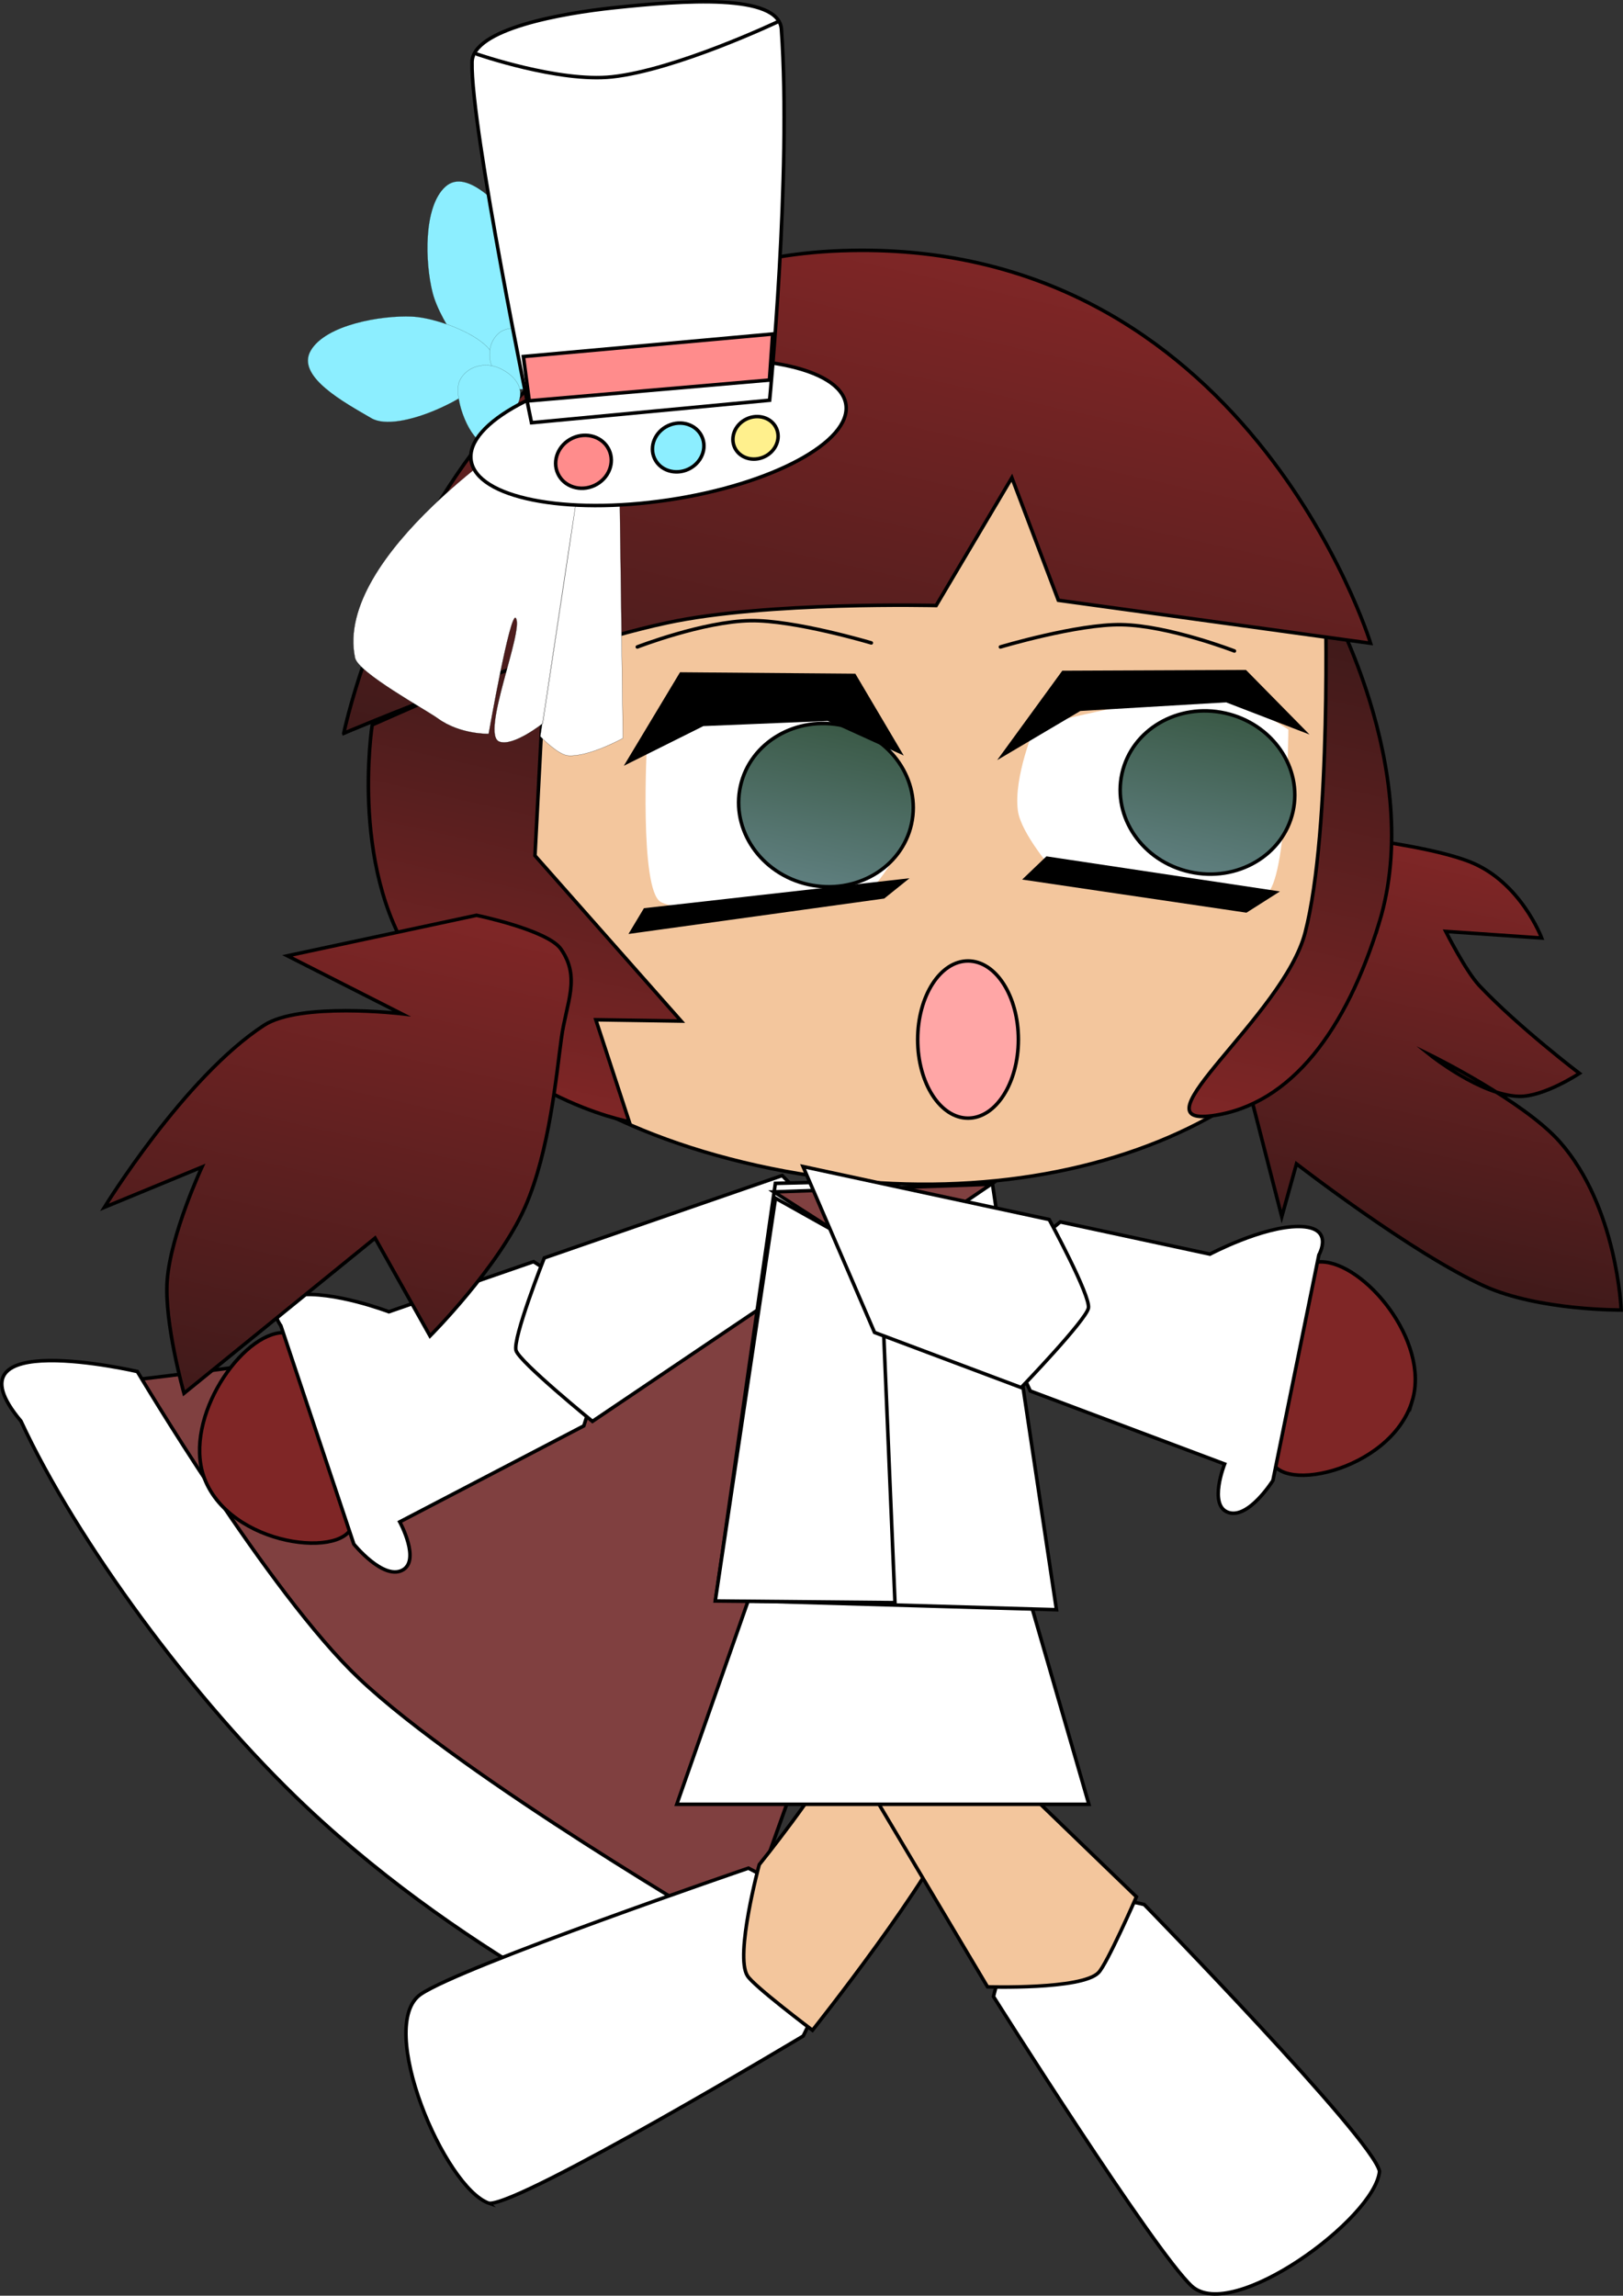 <svg version="1.1" xmlns="http://www.w3.org/2000/svg" xmlns:xlink="http://www.w3.org/1999/xlink" width="229.7" height="324.937" viewBox="0,0,229.7,324.937"><rect x="0" y="0" width="229.7" height="324.937" fill="#333333" stroke="none"/><defs><linearGradient x1="324.32" y1="224.307" x2="311.464" y2="282" gradientUnits="userSpaceOnUse" id="color-1"><stop offset="0" stop-color="#7f2626"/><stop offset="1" stop-color="#401a1a"/></linearGradient><linearGradient x1="233.395" y1="204.897" x2="228.388" y2="227.367" gradientUnits="userSpaceOnUse" id="color-2"><stop offset="0" stop-color="#3a5946"/><stop offset="1" stop-color="#5f7f7f"/></linearGradient><linearGradient x1="287.393" y1="203.113" x2="282.386" y2="225.583" gradientUnits="userSpaceOnUse" id="color-3"><stop offset="0" stop-color="#3a5946"/><stop offset="1" stop-color="#5f7f7f"/></linearGradient><linearGradient x1="307.403" y1="193.517" x2="292.123" y2="262.088" gradientUnits="userSpaceOnUse" id="color-4"><stop offset="0" stop-color="#401a1a"/><stop offset="1" stop-color="#7f2626"/></linearGradient><linearGradient x1="195.41" y1="194.886" x2="181.749" y2="256.191" gradientUnits="userSpaceOnUse" id="color-5"><stop offset="0" stop-color="#401a1a"/><stop offset="1" stop-color="#7f2626"/></linearGradient><linearGradient x1="248.9" y1="138.609" x2="230.519" y2="221.095" gradientUnits="userSpaceOnUse" id="color-6"><stop offset="0" stop-color="#7f2626"/><stop offset="1" stop-color="#401a1a"/></linearGradient><linearGradient x1="168.737" y1="228.896" x2="152.415" y2="302.145" gradientUnits="userSpaceOnUse" id="color-7"><stop offset="0" stop-color="#7f2626"/><stop offset="1" stop-color="#401a1a"/></linearGradient></defs><g transform="translate(-113.996,-102.175)"><g data-paper-data="{&quot;isPaintingLayer&quot;:true}" fill-rule="nonzero" stroke-linejoin="miter" stroke-miterlimit="10" stroke-dasharray="" stroke-dashoffset="0" style="mix-blend-mode: normal"><g stroke="#000000" stroke-width="0.5" stroke-linecap="round"><path d="M253.138,279.852l-41.229,115.249l-95.443,-95.777c0,0 63.729,-6.397 85.678,-13.773c15.967,-5.366 34.374,-22.404 34.374,-22.404z" fill="#804040"/><path d="M133.432,296.304c0,0 18.561,31.314 31.401,43.461c14.862,14.059 52.597,35.998 52.597,35.998c0,0 1.136,23.267 -5.031,18.82c-3.691,-2.661 -31.271,-14.198 -55.114,-36.709c-15.993,-15.1 -32.505,-37.712 -40.319,-54.549c-11.343,-13.492 16.466,-7.021 16.466,-7.021z" fill="#ffffff"/></g><g data-paper-data="{&quot;origRot&quot;:0,&quot;index&quot;:null}" stroke="#000000" stroke-width="0.5" stroke-linecap="butt"><path d="M143.126,311.915c-3.557,-8.105 4.405,-20.308 10.437,-21.087c6.032,-0.779 9.338,18.171 10.376,26.213c0.761,5.893 -16.537,4.617 -20.813,-5.126z" fill="#7f2626"/><path d="M189.51,280.752c0,0 10.919,6.868 11.068,8.755c0.149,1.886 -3.955,14.485 -3.955,14.485l-26.051,13.591c0,0 3.04,5.55 0.311,6.869c-2.729,1.319 -6.814,-3.726 -6.814,-3.726l-10.324,-30.908c0,0 -2.783,-3.671 2.32,-4.33c5.102,-0.659 12.97,2.355 12.97,2.355z" fill="#ffffff"/><path d="M234.578,278.585l-36.737,24.771c0,0 -10.268,-8.359 -10.807,-10.017c-0.539,-1.658 3.992,-13.113 3.992,-13.113l33.67,-11.662z" fill="#ffffff"/></g><path d="M292.205,219.349c0,0 21.389,1.52 29.754,4.783c7.238,2.823 10.228,10.813 10.228,10.813l-13.58,-0.937c0,0 2.843,5.639 4.749,7.663c5.479,5.818 14.173,12.432 14.173,12.432c0,0 -5.025,3.33 -8.552,3.253c-5.399,-0.118 -12.592,-5.876 -12.592,-5.876c0,0 13.218,6.489 18.365,12.311c8.138,9.206 8.688,23.803 8.688,23.803c0,0 -11.613,0.104 -19.328,-3.369c-10.219,-4.6 -26.623,-17.317 -26.623,-17.317l-2.084,7.475l-6.268,-24.379z" fill="url(#color-1)" stroke="#000000" stroke-width="0.5" stroke-linecap="round"/><g data-paper-data="{&quot;index&quot;:null,&quot;origRot&quot;:0}" stroke-linecap="butt"><g data-paper-data="{&quot;origRot&quot;:0,&quot;index&quot;:null}" stroke="#000000" stroke-width="0.5"><path d="M183.241,414.041c-6.322,-2.104 -16.139,-25.251 -9.671,-29.614c5.949,-4.013 46.35,-17.829 46.35,-17.829c0,0 11.253,5.631 12.332,9.622c0.919,3.398 -4.582,14.137 -4.582,14.137c0,0 -39.732,23.825 -44.429,23.684z" fill="#ffffff"/><path d="M248.823,338.807c0,0 3.442,13.376 0.854,19.997c-3.651,9.338 -20.692,30.738 -20.692,30.738c0,0 -8.388,-6.316 -9.213,-7.722c-1.803,-2.867 1.679,-15.724 1.679,-15.724c0,0 8.493,-10.523 11.385,-16.324c2.757,-5.53 5.583,-17.711 5.583,-17.711z" fill="#f3c69d"/></g><g fill="none" stroke="none" stroke-width="1" font-family="sans-serif" font-weight="normal" font-size="12" text-anchor="start"/></g><g data-paper-data="{&quot;origRot&quot;:0}" stroke="#000000" stroke-width="0.5" stroke-linecap="butt"><path d="M309.237,409.498c-0.586,6.637 -20.839,21.537 -26.578,16.252c-5.279,-4.861 -28.056,-40.977 -28.056,-40.977c0,0 2.878,-12.25 6.513,-14.222c3.094,-1.679 14.813,1.192 14.813,1.192c0,0 32.36,33.152 33.308,37.755z" fill="#ffffff"/><path d="M243.088,339.997l31.744,30.655c0,0 -4.207,9.62 -5.384,10.748c-2.373,2.417 -15.687,1.999 -15.687,1.999l-22.166,-37.284z" fill="#f3c69d"/></g><g stroke="#000000" stroke-width="0.5"><path d="M209.78,357.559l11.012,-31.405l38.338,0.408l8.973,30.997z" fill="#ffffff" stroke-linecap="butt"/><g data-paper-data="{&quot;origRot&quot;:0}" stroke-linecap="round"><path d="M223.731,269.672l30.595,-0.787l9.192,61.133l-48.245,-1.391z" fill="#ffffff"/><path d="M254.275,269.793l-15.755,10.696l-14.991,-9.608z" fill="#804040"/><path d="M238.609,280.091l2.051,48.928l-25.437,-0.236l8.527,-57.017z" fill="#ffffff"/></g></g><path d="M308.241,231.854c-6.413,28.779 -45.422,44.576 -87.129,35.282c-41.707,-9.294 -59.172,-37.675 -52.759,-66.454c6.413,-28.779 36.907,-61.247 79.027,-54.052c44.99,7.686 67.274,56.445 60.861,85.224z" data-paper-data="{&quot;origRot&quot;:0}" fill="#f3c69d" stroke="#000000" stroke-width="0.5" stroke-linecap="butt"/><path d="M205.557,207.393c0,0 10.959,-6.852 15.829,-7.141c9.132,-0.542 17.013,5.504 17.013,5.504c0,0 5.235,6.345 4.788,11.208c-0.447,4.863 -5.849,11.12 -5.849,11.12c0,0 -25.093,4.347 -29.817,1.764c-3.074,-1.68 -1.964,-22.455 -1.964,-22.455z" data-paper-data="{&quot;index&quot;:null,&quot;origRot&quot;:0}" fill="#ffffff" stroke="#000000" stroke-width="0" stroke-linecap="butt"/><path d="M242.99,218.829c-1.383,6.205 -7.921,10.028 -14.603,8.539c-6.682,-1.489 -10.978,-7.726 -9.596,-13.931c1.383,-6.205 7.921,-10.028 14.603,-8.539c6.682,1.489 10.978,7.726 9.596,13.931z" data-paper-data="{&quot;origRot&quot;:0}" fill="url(#color-2)" stroke="#000000" stroke-width="0.5" stroke-linecap="butt"/><path d="M293.197,228.727c-4.613,2.76 -30.005,-3.176 -30.005,-3.176c0,0 -4.704,-5.382 -5.138,-8.627c-0.637,-4.756 2.394,-11.874 2.394,-11.874c0,0 15.266,-4.302 24.401,-4.203c4.871,0.053 11.489,4.595 11.489,4.595c0,0 -0.139,21.489 -3.141,23.285z" data-paper-data="{&quot;origRot&quot;:0}" fill="#ffffff" stroke="#000000" stroke-width="0" stroke-linecap="butt"/><path d="M296.989,217.044c-1.383,6.205 -7.921,10.028 -14.603,8.539c-6.682,-1.489 -10.978,-7.726 -9.596,-13.931c1.383,-6.205 7.921,-10.028 14.603,-8.539c6.682,1.489 10.978,7.726 9.596,13.931z" data-paper-data="{&quot;origRot&quot;:0}" fill="url(#color-3)" stroke="#000000" stroke-width="0.5" stroke-linecap="butt"/><path d="M202.941,209.96l7.439,-12.382l24.525,0.2l6.373,10.78l-10.092,-4.589l-17.713,0.733z" data-paper-data="{&quot;origRot&quot;:0}" fill="#000000" stroke="#000000" stroke-width="0.5" stroke-linecap="round"/><path d="M256.037,208.935l8.43,-11.577l25.764,-0.109l8.108,8.242l-10.774,-4.156l-20.748,1.227z" data-paper-data="{&quot;origRot&quot;:0}" fill="#000000" stroke="#000000" stroke-width="0.5" stroke-linecap="round"/><path d="M205.283,230.956l36.605,-4.128l-2.85,2.29l-35.614,4.934z" data-paper-data="{&quot;origRot&quot;:0}" fill="#000000" stroke="#000000" stroke-width="0.5" stroke-linecap="round"/><path d="M262.178,223.648l32.264,4.85l-4.089,2.599l-31.15,-4.601z" data-paper-data="{&quot;origRot&quot;:0}" fill="#000000" stroke="#000000" stroke-width="0.5" stroke-linecap="round"/><path d="M309.19,232.776c-4.593,14.976 -12.36,25.784 -23.639,27.325c-11.279,1.542 10.107,-14.18 13.151,-25.892c3.808,-14.647 2.862,-47.843 2.862,-47.843c0,0 14.269,24.748 7.626,46.41z" data-paper-data="{&quot;origRot&quot;:0}" fill="url(#color-4)" stroke="#000000" stroke-width="0.5" stroke-linecap="round"/><path d="M191.23,193.954l-1.521,29.329l20.69,23.414l-12.077,-0.184l4.725,14.424c0,0 -19.316,-3.531 -29.434,-21.339c-10.36,-13.17 -6.941,-34.82 -6.941,-34.82z" data-paper-data="{&quot;origRot&quot;:0}" fill="url(#color-5)" stroke="#000000" stroke-width="0.5" stroke-linecap="round"/><path d="M162.646,205.97c0,0 13.596,-66.236 70.378,-68.306c57.234,-2.086 74.95,55.562 74.95,55.562l-44.19,-6.086l-6.581,-17.345l-10.716,18.087c0,0 -23.93,-0.607 -38.144,2.46c-18.506,3.993 -45.697,15.629 -45.697,15.629z" data-paper-data="{&quot;origRot&quot;:0}" fill="url(#color-6)" stroke="#000000" stroke-width="0.5" stroke-linecap="round"/><path d="M193.461,249.031c-0.691,4.977 -1.668,16.081 -5.141,23.965c-3.788,8.599 -13.463,18.271 -13.463,18.271l-7.778,-13.851l-27.042,21.97c0,0 -2.846,-10.089 -2.374,-16.035c0.52,-6.553 4.915,-15.992 4.915,-15.992l-13.805,5.699c0,0 11.266,-18.382 22.58,-25.757c5.093,-3.32 19.462,-1.646 19.462,-1.646l-16.142,-8.193l26.767,-5.735c0,0 10.072,2.082 11.95,4.785c2.814,4.05 0.764,7.542 0.073,12.519z" fill="url(#color-7)" stroke="#000000" stroke-width="0.5" stroke-linecap="round"/><path d="M204.194,193.745c0,0 9.306,-3.606 15.993,-3.721c6.238,-0.108 17.125,3.15 17.125,3.15" fill="none" stroke="#000000" stroke-width="0.5" stroke-linecap="round"/><path d="M255.583,193.745c0,0 10.887,-3.258 17.125,-3.15c6.687,0.115 15.993,3.721 15.993,3.721" data-paper-data="{&quot;index&quot;:null}" fill="none" stroke="#000000" stroke-width="0.5" stroke-linecap="round"/><g data-paper-data="{&quot;index&quot;:null,&quot;origRot&quot;:0}" stroke="#000000"><g><path d="M201.559,161.592l0.602,45.075c0,0 -4.813,2.671 -7.755,2.459c-1.451,-0.104 -3.947,-2.718 -3.947,-2.718l5.289,-34.663l-4.899,32.8c0,0 -4.221,3.368 -6.192,2.6c-2.694,-1.05 3.533,-15.772 2.343,-17.477c-0.774,-1.109 -3.844,16.378 -3.844,16.378c0,0 -4.024,0.114 -7.182,-2.175c-1.754,-1.271 -11.289,-6.471 -11.734,-8.592c-3.047,-14.512 24.31,-32.135 24.31,-32.135z" data-paper-data="{&quot;index&quot;:null,&quot;origRot&quot;:0}" fill="#ffffff" stroke-width="0.025" stroke-linecap="round"/><g data-paper-data="{&quot;origRot&quot;:0}" fill="#8ceeff" stroke-width="0.015" stroke-linecap="butt"><path d="M177.034,128.595c3.148,-2.83 8.183,3.209 11.118,6.475c2.936,3.265 -0.052,15.361 -3.199,18.19c-3.148,2.83 -8.671,-5.467 -9.732,-9.647c-1.08,-4.256 -1.335,-12.188 1.813,-15.018z" data-paper-data="{&quot;origRot&quot;:0}"/><path d="M172.309,146.983c4.308,0.193 13.551,3.924 11.417,7.579c-2.135,3.655 -13.375,9.027 -17.167,6.813c-3.792,-2.214 -10.725,-5.923 -8.59,-9.579c2.135,-3.655 9.954,-5.011 14.341,-4.814z" data-paper-data="{&quot;origRot&quot;:0,&quot;index&quot;:null}"/><path d="M184.701,149.241c1.75,-1.404 7.832,-0.6 9.386,1.337c1.554,1.937 -2.656,4.57 -4.407,5.974c-1.75,1.404 -3.781,0.675 -5.335,-1.262c-1.554,-1.937 -1.394,-4.645 0.356,-6.049z" data-paper-data="{&quot;origRot&quot;:0}"/><path d="M184.938,154.405c2.211,1.13 3.336,2.971 2.315,4.969c-1.021,1.998 -2.748,6.654 -4.959,5.524c-2.211,-1.13 -4.229,-6.923 -3.208,-8.921c1.021,-1.998 3.641,-2.702 5.852,-1.572z" data-paper-data="{&quot;origRot&quot;:0,&quot;index&quot;:null}"/></g><path d="M205.766,153.841c14.648,-2.19 27.163,0.309 27.951,5.583c0.788,5.273 -10.447,11.324 -25.096,13.514c-14.648,2.19 -27.163,-0.309 -27.951,-5.583c-0.788,-5.273 10.447,-11.324 25.096,-13.514z" data-paper-data="{&quot;origRot&quot;:0}" fill="#ffffff" stroke-width="0.5" stroke-linecap="butt"/><path d="M189.219,162.008c0,0 -8.632,-41.754 -8.416,-51.05c0.109,-4.685 12.66,-6.9 20.16,-7.694c9.588,-1.015 23.26,-2.07 23.625,3.059c1.454,20.449 -1.669,52.503 -1.669,52.503z" data-paper-data="{&quot;origRot&quot;:0}" fill="#ffffff" stroke-width="0.5" stroke-linecap="butt"/><path d="M224.055,105.268c0,0 -14.359,6.81 -23.461,7.787c-7.506,0.805 -19.094,-3.22 -19.094,-3.22" fill="none" stroke-width="0.5" stroke-linecap="round"/><path d="M219.67,161.47c1.626,-0.76 3.505,-0.178 4.196,1.3c0.691,1.478 -0.067,3.293 -1.693,4.054c-1.626,0.76 -3.505,0.178 -4.196,-1.3c-0.691,-1.478 0.067,-3.293 1.693,-4.054z" fill="#fff08d" stroke-width="0.5" stroke-linecap="butt"/><path d="M208.54,162.433c1.848,-0.864 3.99,-0.186 4.785,1.514c0.795,1.7 -0.059,3.779 -1.907,4.643c-1.848,0.864 -3.991,0.186 -4.785,-1.514c-0.795,-1.7 0.059,-3.779 1.907,-4.643z" fill="#8ceeff" stroke-width="0.5" stroke-linecap="butt"/><path d="M195.01,164.193c1.996,-0.933 4.314,-0.192 5.178,1.656c0.864,1.848 -0.053,4.103 -2.049,5.036c-1.996,0.933 -4.314,0.192 -5.178,-1.656c-0.864,-1.848 0.053,-4.103 2.049,-5.036z" fill="#ff8c8c" stroke-width="0.5" stroke-linecap="butt"/></g><path d="M222.895,155.968l-33.994,2.939l-0.829,-6.266l35.278,-3.189z" fill="#ff8c8c" stroke-width="0.5" stroke-linecap="round"/></g><path d="M258.125,249.316c0,6.144 -3.19,11.125 -7.125,11.125c-3.935,0 -7.125,-4.981 -7.125,-11.125c0,-6.144 3.19,-11.125 7.125,-11.125c3.935,0 7.125,4.981 7.125,11.125z" fill="#ffa6a6" stroke="#000000" stroke-width="0.5" stroke-linecap="butt"/><g data-paper-data="{&quot;origRot&quot;:0}" stroke="#000000" stroke-width="0.5" stroke-linecap="butt"><path d="M313.872,300.443c-3.064,10.189 -20.08,13.55 -20.039,7.609c0.057,-8.109 1.043,-27.319 7.125,-27.277c6.082,0.043 15.463,11.192 12.914,19.668z" fill="#7f2626"/><path d="M285.238,279.686c0,0 7.445,-3.945 12.59,-3.909c5.144,0.036 2.827,4.017 2.827,4.017l-6.505,31.931c0,0 -3.444,5.502 -6.313,4.524c-2.869,-0.979 -0.523,-6.856 -0.523,-6.856l-27.505,-10.336c0,0 -5.599,-12.009 -5.68,-13.899c-0.08,-1.891 9.926,-10.031 9.926,-10.031z" fill="#ffffff"/><path d="M227.653,267.291l34.834,7.498c0,0 5.885,10.821 5.551,12.533c-0.334,1.711 -9.514,11.252 -9.514,11.252l-20.757,-7.801z" fill="#ffffff"/></g></g></g></svg>
